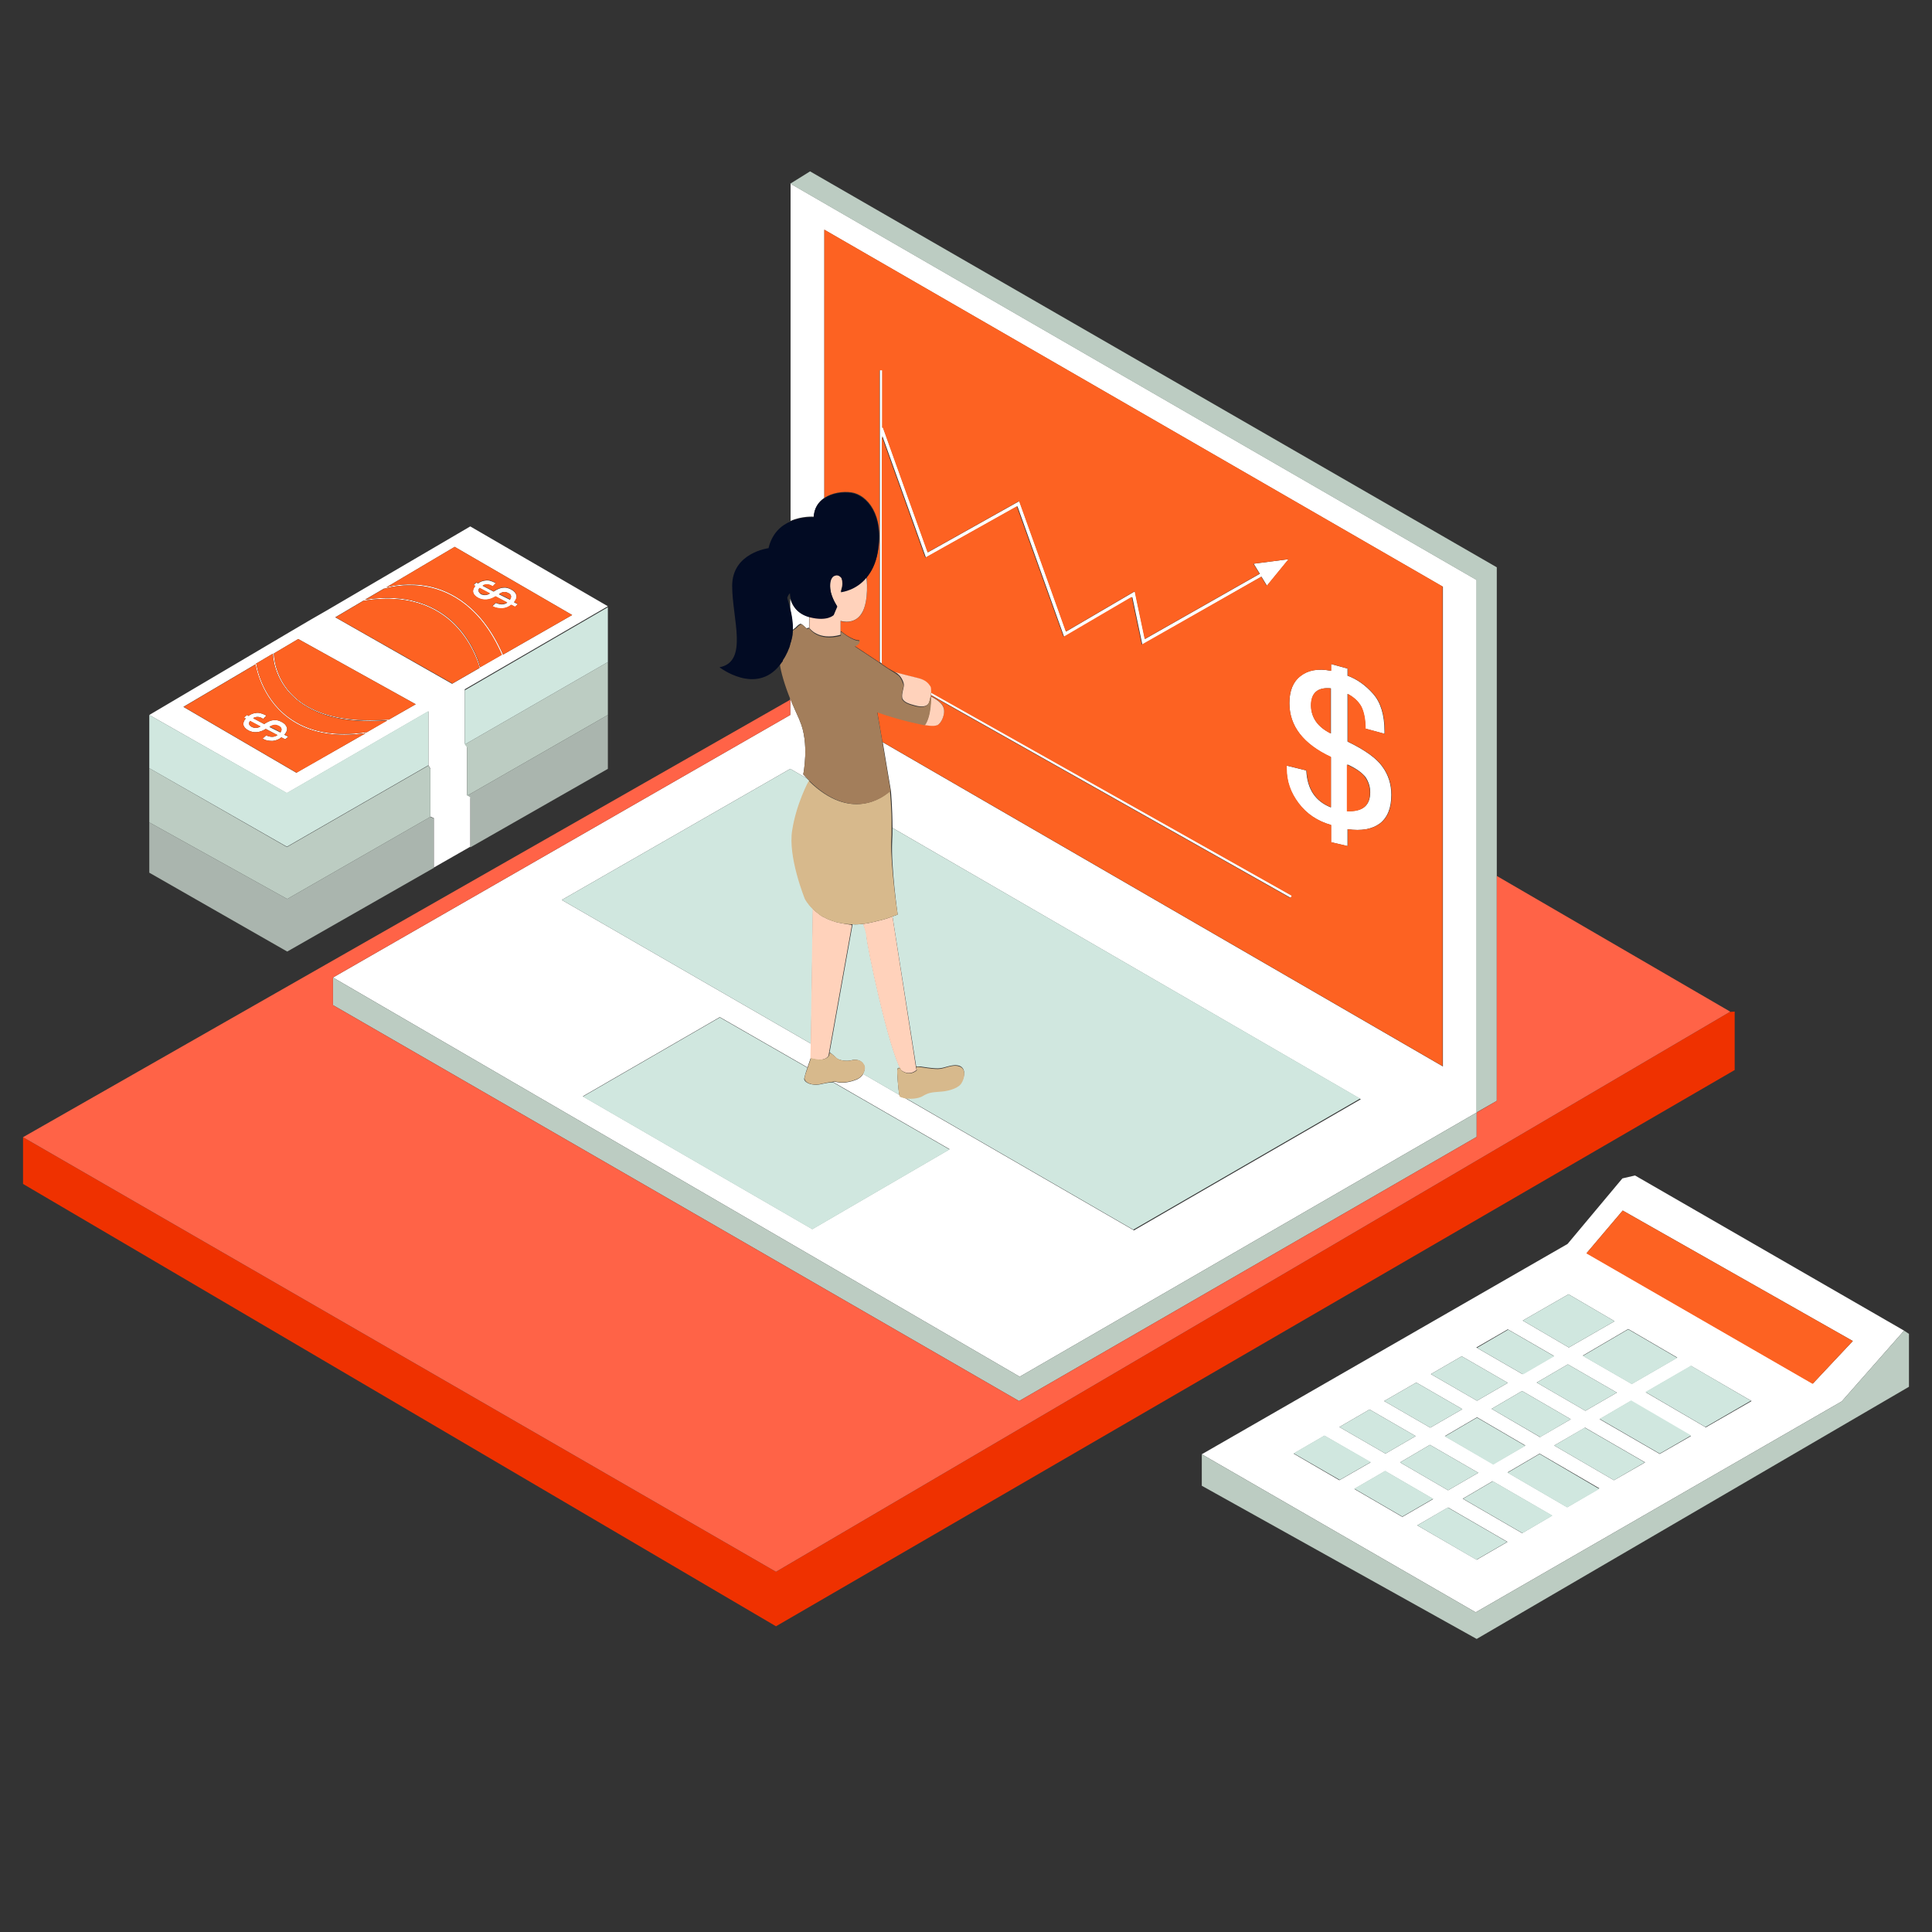 <?xml version="1.0" standalone="no"?>
<svg version="1.1" id="color_x5F_1" xmlns="http://www.w3.org/2000/svg" xmlns:xlink="http://www.w3.org/1999/xlink" x="0px" y="0px" width="600px" height="600px" viewBox="0 0 600 600" enable-background="new 0 0 600 600" xml:space="preserve">
<rect x="0" y="0" width="600" height="600" fill="#333333" stroke="none"/>
<polygon id="color_x5F_11" fill="#ef3100" points="538.72,314.161 537.208,314.262 537.208,314.262 431.479,376.348 
	240.988,488.124 240.988,488.124 7.156,353.166 7.156,353.166 7.156,367.68 240.988,505.057 538.72,332.303 "></polygon>
<path id="color_x5F_10" fill="#aab5ae" d="M133.647,253.687l1.108,0.504v15.32l-45.557,26.003l-42.835-24.492V255.4l42.835,23.787
	L133.647,253.687z M145.036,247.136l1.008,0.706v15.32l42.735-24.391v-16.731L145.036,247.136z"></path>
<path id="color_x5F_9" fill="#ffffff" d="M146.951,184.042c0.202,0.706,0.706,1.209,1.613,1.713
	c1.612,0.807,3.427,0.706,5.342-0.504l3.628,1.915c-1.008,0.706-2.117,0.706-3.528,0.101l-1.108,1.008
	c0.101,0.101,0.201,0.101,0.201,0.101c0.907,0.504,1.915,0.605,2.923,0.605c1.109-0.101,2.016-0.504,2.722-1.109l1.209,0.605
	l0.907-0.807l-1.209-0.604c0.605-0.807,0.907-1.512,0.706-2.217s-0.706-1.311-1.713-1.814c-0.806-0.403-1.512-0.604-2.318-0.504
	c-0.807,0-1.814,0.403-3.024,1.209l-3.427-1.814c0.403-0.303,0.907-0.403,1.411-0.403s1.108,0.202,1.713,0.605l1.008-1.008
	l-0.202-0.101c-1.209-0.605-2.217-0.907-3.125-0.706c-0.907,0.101-1.612,0.403-2.217,0.907l-0.504-0.303l-0.907,0.807l0.504,0.302
	C147.052,182.631,146.75,183.336,146.951,184.042z M156.627,183.84c0.403,0,0.806,0.101,1.209,0.303
	c1.008,0.504,1.109,1.209,0.504,2.116l-3.427-1.713C155.619,184.042,156.123,183.84,156.627,183.84z M148.866,182.631l3.225,1.713
	c-0.907,0.604-1.814,0.604-2.721,0.201C148.564,183.941,148.362,183.336,148.866,182.631z M246.128,195.632
	c0.101-2.318-0.302-4.536-0.706-6.249v-3.427c0.504,1.814,1.814,4.334,5.443,5.443c0.202,0,0.302,0.101,0.403,0.101l0,0l0,0v3.427
	c-0.504,0.101-0.806,0.202-0.806,0.202s-1.411-1.411-1.814-1.411c-0.504,0-1.613,1.209-1.613,1.209S246.632,195.229,246.128,195.632
	z M89.098,225.97c-0.202-0.706-0.706-1.311-1.713-1.814c-0.807-0.403-1.512-0.604-2.318-0.504c-0.806,0-1.814,0.403-3.024,1.209
	l-3.427-1.814c0.403-0.303,0.907-0.403,1.411-0.403s1.109,0.202,1.713,0.605l1.008-1.008l-0.202-0.101
	c-1.209-0.605-2.217-0.907-3.124-0.706c-0.907,0.101-1.613,0.403-2.218,0.907l-0.504-0.303l-0.907,0.807l0.504,0.302
	c-0.605,0.706-0.807,1.411-0.706,2.016c0.202,0.706,0.706,1.209,1.612,1.713c1.613,0.807,3.427,0.706,5.342-0.504l3.628,1.915
	c-1.008,0.706-2.116,0.706-3.527,0.101l-1.109,1.008c0.101,0.101,0.202,0.101,0.202,0.101c0.907,0.504,1.915,0.605,2.923,0.605
	c1.109-0.101,2.016-0.504,2.722-1.109l1.209,0.605l0.907-0.807l-1.209-0.604C88.997,227.381,89.299,226.676,89.098,225.97z
	 M78.213,225.769c-0.907-0.504-1.109-1.109-0.605-1.814l3.225,1.714C79.926,226.172,79.019,226.172,78.213,225.769z M87.082,227.482
	l-3.427-1.713c0.605-0.403,1.209-0.605,1.613-0.605c0.403,0,0.806,0.101,1.209,0.303C87.485,225.869,87.687,226.575,87.082,227.482z
	 M405.678,239.274l-6.148-1.512c0,0.403,0,0.705,0,0.907c0,3.931,1.21,7.458,3.729,10.785s5.846,5.543,10.079,6.753v5.342
	l5.141,1.209v-5.241c4.334,0.605,7.659,0,10.078-1.814c2.318-1.814,3.528-4.737,3.528-8.87c0-3.225-0.907-6.148-2.722-8.668
	c-1.814-2.621-5.442-5.241-10.885-7.861v-14.816c1.915,1.008,3.325,2.318,4.232,3.931c0.807,1.612,1.311,3.931,1.311,6.854
	l5.946,1.613v-0.807c0-5.04-1.209-8.97-3.527-11.591s-4.938-4.535-7.962-5.644v-2.217l-5.141-1.411v2.117
	c-4.031-0.807-7.156-0.202-9.475,1.612c-2.317,1.814-3.427,4.637-3.427,8.467c0,7.156,4.334,12.699,12.901,16.731v15.622
	C408.5,248.849,405.98,245.12,405.678,239.274z M418.377,237.359c2.923,1.31,4.737,2.721,5.745,4.032
	c0.907,1.411,1.411,2.923,1.411,4.636c0,4.132-2.318,6.047-7.055,5.846v-14.514H418.377z M407.189,219.116
	c0-3.931,2.016-5.745,6.148-5.342v14.01C409.205,225.769,407.189,222.846,407.189,219.116z M133.042,237.662l0.605,1.008v14.917
	l1.108,0.504v15.32l11.289-6.45v-15.32l-1.008-0.705v-15.119l-0.706-0.907v-16.832l0,0l44.448-25.802l-42.735-24.794l-44.75,26.206
	l-4.737,2.721l-6.854,4.032l-43.339,25.6l42.735,24.291l43.944-25.399V237.662z M141.206,169.83l36.486,21.166l-21.468,12.296
	c-6.551-15.018-16.227-19.855-23.182-21.267c-6.249-1.209-11.389-0.101-13.103,0.403L141.206,169.83z M119.335,182.731v0.101
	c0.101,0,6.047-2.016,13.506-0.504c6.854,1.411,16.429,6.148,22.98,21.065l0.101-0.101l-6.854,3.931
	c-0.101-0.403-1.713-6.652-6.753-12.296c-4.737-5.342-13.708-11.087-29.027-8.668L119.335,182.731z M92.021,239.98l-35.075-20.46
	l22.375-13.203c0,0.201,1.512,10.28,10.079,16.63c4.636,3.528,10.583,5.241,17.537,5.241c2.117,0,4.334-0.202,6.652-0.504
	L92.021,239.98z M113.792,227.482v-0.101c-9.979,1.512-18.142-0.101-24.291-4.737c-8.466-6.35-9.877-16.328-9.877-16.429h-0.302
	l5.443-3.225c0,0.806,0.302,7.761,6.35,13.405c5.342,4.939,13.304,7.458,23.887,7.458c1.713,0,3.527-0.101,5.342-0.202
	L113.792,227.482z M120.645,223.551v-0.101c-13.304,1.008-23.182-1.411-29.33-7.156c-6.249-5.846-6.249-13.204-6.249-13.304h-0.101
	l7.66-4.536l36.486,20.259L120.645,223.551z M104.116,191.702l8.869-5.241v0.101c15.421-2.52,24.391,3.225,29.128,8.567
	c5.14,5.745,6.753,12.196,6.753,12.296h0.101l-8.567,4.938L104.116,191.702z M458.593,345.506l-141.912,82.043L103.41,303.578
	l142.012-81.539v-4.737v-0.403c0.807,2.117,1.814,4.334,2.822,6.551c0,0.101,0.101,0.202,0.101,0.303
	c3.125,7.055,1.109,16.731,1.109,16.731c0.403,0.403,0.806,0.907,1.209,1.31l-5.241-3.023l-70.956,40.719l77.406,44.649
	l-0.101,4.436c0,0-0.504,1.41-1.008,2.922l-27.213-15.621l-42.533,24.592l71.258,41.223l42.634-24.794l-36.184-20.863
	c0.605-0.101,1.109,0,1.613,0.101c1.209,0.303,3.628,0,5.543-0.807c0.907-0.302,1.713-1.008,2.217-1.813l11.289,6.552
	c0,0.201,0.101,0.302,0.101,0.302c0.101,0.202,0.706,0.403,1.512,0.604l71.157,41.123l70.452-40.72l-145.439-84.26
	c0-6.35-0.504-11.591-0.504-11.591l-1.008-5.947l-1.512-9.071L448.11,331.194V182.228L256.005,71.359v83.252
	c-1.814,1.209-3.125,3.124-3.225,5.846c0,0-3.628-0.303-7.257,1.31V57.047l213.069,123.064V345.506z M289.165,214.984
	l112.179,63.195l-0.403,0.706l-111.876-63.094C289.064,215.589,289.165,215.287,289.165,214.984z M274.047,115.001v17.84
	l0.201-0.101l13.909,38.804l28.423-15.925l14.514,40.517l21.367-12.498l3.125,14.816l35.679-20.259l-1.915-3.125l10.886-1.411
	l-6.753,8.265l-1.714-2.822l-36.989,21.166l-3.125-14.816l-21.165,12.397l-14.514-40.618l-28.423,15.925l-13.506-37.695v70.754
	l-0.807-0.605v-72.568l0,0l0,0V114.9h0.807V115.001z M507.777,365.06l-3.931,0.907l-17.033,20.359l-113.59,65.312l0,0l0,0
	l85.066,49.085l113.69-65.514l19.352-21.972L507.777,365.06z M487.116,401.948l14.312,8.366l-14.211,8.164l-14.313-8.366
	L487.116,401.948z M448.715,445.994l9.979-5.847l15.018,8.77l-9.979,5.744L448.715,445.994z M459.097,457.383l-9.374,5.442
	l-14.917-8.668l9.273-5.442L459.097,457.383z M463.229,437.527l9.475-5.543l15.118,8.769l-9.575,5.543L463.229,437.527z
	 M477.238,429.363l9.676-5.645l15.22,8.77l-9.777,5.644L477.238,429.363z M491.551,420.998l14.11-8.265l15.219,8.869l-14.11,8.164
	L491.551,420.998z M468.269,412.834l14.312,8.265l-9.776,5.645l-14.313-8.265L468.269,412.834z M453.956,421.199l14.313,8.265
	l-9.575,5.544l-14.313-8.265L453.956,421.199z M439.846,429.363l14.312,8.265l-9.978,5.745l-14.313-8.265L439.846,429.363z
	 M425.332,437.729l14.312,8.266l-9.373,5.442l-14.313-8.265L425.332,437.729z M401.747,451.437l9.575-5.544l14.312,8.265
	l-9.676,5.544L401.747,451.437z M420.595,462.422l9.575-5.543l14.917,8.668l-9.575,5.543L420.595,462.422z M458.593,484.395
	l-18.445-10.684l9.575-5.544l18.444,10.684L458.593,484.395z M472.703,476.13l-18.444-10.684l9.272-5.443l18.444,10.685
	L472.703,476.13z M486.713,468.066l-18.546-10.784l9.979-5.846l18.545,10.784L486.713,468.066z M501.227,459.701l-18.546-10.784
	l9.575-5.544l18.646,10.784L501.227,459.701z M515.438,451.537l-18.646-10.784l9.676-5.645l18.646,10.885L515.438,451.537z
	 M529.75,443.272l-18.646-10.886l14.11-8.164l18.747,10.886L529.75,443.272z M563.01,429.666l-70.25-40.518l11.188-13.203
	l71.46,40.517L563.01,429.666z"></path>
<path id="color_x5F_8" fill="#bcccc2" d="M464.841,341.878l-6.35,3.628V180.111L245.422,57.047l6.148-3.83l213.27,122.963v95.75
	V341.878z M133.647,238.771l-0.605-1.008l-43.944,25.298l-42.735-24.492V255.4l42.835,23.787l44.448-25.5V238.771z M145.036,247.136
	l43.743-25.097v-16.428l-44.448,25.6l0.706,0.907V247.136L145.036,247.136z M591.332,413.237l-19.352,21.972l-113.69,65.514
	l-85.066-49.085l0,0v9.776l85.369,47.573l134.251-78.313v-16.429L591.332,413.237z M458.593,345.506l-141.912,82.043L103.41,303.578
	v8.566l213.069,122.964l142.113-82.043V345.506z"></path>
<path id="color_x5F_7" fill="#d0e7df" d="M144.331,231.211v-16.832l0,0l44.448-25.802l0,0l0,0v17.034L144.331,231.211z
	 M46.363,222.039v16.53l42.735,24.391l43.944-25.298V220.83l-43.944,25.399L46.363,222.039z M454.157,437.628l-14.312-8.265
	l-9.979,5.745l14.313,8.265L454.157,437.628z M468.269,429.464l-14.313-8.265l-9.575,5.544l14.313,8.265L468.269,429.464z
	 M259.734,328.574c0.706,0.705,3.125,1.108,4.637,0.705c1.512-0.403,3.125-0.101,3.931,1.512c0.403,0.807,0.202,1.814-0.302,2.722
	l11.288,6.552c-0.302-1.613-0.806-7.56-0.604-8.064c0.202-0.604,0.907-0.302,0.907-0.302l0,0c0.101,0.202,0.202,0.403,0.302,0.604
	c-3.931-6.652-10.684-38.904-10.785-41.727c0-1.008-0.504-2.318-1.008-3.628c-1.209,0.101-2.318,0.202-3.326,0.101l-7.156,39.912
	h0.302C257.82,326.961,259.13,327.868,259.734,328.574z M430.271,451.437l9.373-5.442l-14.312-8.266l-9.374,5.443L430.271,451.437z
	 M502.134,432.488l-15.22-8.77l-9.676,5.645l15.118,8.769L502.134,432.488z M473.711,449.018l-15.018-8.769l-9.979,5.846
	l15.018,8.769L473.711,449.018z M506.77,429.867l14.11-8.164l-15.219-8.869l-14.11,8.265L506.77,429.867z M501.428,410.314
	l-14.312-8.366l-14.212,8.164l14.313,8.366L501.428,410.314z M487.821,440.753l-15.118-8.769l-9.475,5.543l15.118,8.769
	L487.821,440.753z M482.681,421.199l-14.312-8.265l-9.676,5.645l14.312,8.265L482.681,421.199z M434.806,454.157l14.917,8.668
	l9.374-5.442l-15.019-8.668L434.806,454.157z M454.359,465.446l18.444,10.684l9.373-5.442l-18.545-10.685L454.359,465.446z
	 M468.167,457.383l18.546,10.784l9.978-5.745l-18.545-10.885L468.167,457.383z M482.681,448.917l18.546,10.784l9.575-5.544
	l-18.646-10.784L482.681,448.917z M525.113,424.122l-14.11,8.164l18.646,10.886l14.111-8.164L525.113,424.122z M496.792,440.651
	l18.646,10.785l9.776-5.645l-18.646-10.885L496.792,440.651z M277.171,257.114c0,1.31,0,2.721-0.101,4.132
	c-0.403,7.962,1.713,22.778,1.713,22.778c-0.504,0.202-1.108,0.403-1.612,0.605l0,0l7.357,46.564c0,0,0.302,0,1.209,0
	c0.907,0.101,3.427,0.604,5.543,0.604s4.435-1.512,6.652-0.807c2.218,0.807,1.613,3.73,0.403,5.342
	c-1.31,1.613-4.435,2.318-6.753,2.42c-2.318,0.101-3.225,0.201-5.241,1.41c-1.411,0.807-3.931,0.807-5.543,0.605l71.157,41.122
	l70.452-40.72L277.171,257.114z M252.478,282.21L252.478,282.21L252.478,282.21c-1.612-1.612-2.318-3.023-2.318-3.023
	s-5.342-13.103-3.931-21.367c1.31-8.366,5.14-15.32,5.14-15.32l0,0c-0.202-0.202-0.403-0.403-0.706-0.706l-5.241-3.023
	l-70.956,40.719l77.406,44.649L252.478,282.21z M254.796,336.738c-3.125,0.604-5.241-0.807-5.04-1.814
	c0.101-0.504,0.504-2.016,1.008-3.326l-27.213-15.623l-42.533,24.594l71.258,41.223l42.634-24.795l-36.184-20.863
	C257.719,336.133,256.61,336.334,254.796,336.738z M411.322,445.792l-9.575,5.544l14.313,8.265l9.676-5.544L411.322,445.792z
	 M430.17,456.778l-9.575,5.543l14.917,8.668l9.575-5.543L430.17,456.778z M440.147,473.711l18.344,10.684l9.575-5.544
	l-18.444-10.684L440.147,473.711z"></path>
<path id="color_x5F_6" fill="#fd6222" d="M115.001,223.954c1.713,0,3.527-0.101,5.342-0.201l-6.551,3.729v-0.101
	c-9.979,1.512-18.142-0.101-24.291-4.737c-8.466-6.35-9.877-16.328-9.877-16.429h-0.302l5.443-3.225
	c0,0.806,0.302,7.761,6.35,13.405C96.456,221.435,104.418,223.954,115.001,223.954z M84.965,202.99h0.101
	c0,0.101,0,7.458,6.249,13.304c6.148,5.745,16.025,8.164,29.33,7.156v0.101l8.466-4.838l-36.486-20.259L84.965,202.99z
	 M106.938,228.188c2.117,0,4.334-0.202,6.652-0.504L92.122,239.98l-35.075-20.46l22.375-13.204c0,0.202,1.512,10.281,10.079,16.63
	C94.037,226.373,99.882,228.188,106.938,228.188z M89.602,228.792l-1.209-0.604c0.604-0.806,0.907-1.512,0.706-2.217
	c-0.202-0.706-0.706-1.311-1.713-1.814c-0.807-0.403-1.512-0.604-2.318-0.504c-0.806,0-1.814,0.403-3.024,1.209l-3.427-1.814
	c0.403-0.303,0.907-0.403,1.411-0.403s1.109,0.202,1.713,0.605l1.008-1.008l-0.202-0.101c-1.209-0.605-2.217-0.907-3.124-0.706
	c-0.907,0.101-1.613,0.403-2.218,0.907l-0.504-0.303l-0.907,0.807l0.504,0.302c-0.605,0.706-0.807,1.411-0.706,2.016
	c0.202,0.706,0.706,1.209,1.612,1.713c1.613,0.807,3.427,0.706,5.342-0.504l3.628,1.915c-1.008,0.706-2.116,0.706-3.527,0.101
	l-1.109,1.008c0.101,0.101,0.202,0.101,0.202,0.101c0.907,0.504,1.915,0.605,2.923,0.605c1.109-0.101,2.016-0.504,2.722-1.109
	l1.209,0.605L89.602,228.792z M78.213,225.769c0.907,0.403,1.814,0.403,2.721-0.202l-3.226-1.713
	C77.104,224.66,77.205,225.265,78.213,225.769z M86.578,225.365c-0.403-0.201-0.806-0.302-1.209-0.302s-1.008,0.202-1.613,0.605
	l3.427,1.713C87.687,226.575,87.485,225.869,86.578,225.365z M132.941,182.328c-7.458-1.512-13.506,0.504-13.506,0.504v-0.101
	l-6.047,3.527c15.32-2.419,24.291,3.326,29.027,8.668c5.04,5.645,6.652,11.894,6.753,12.296l6.854-3.931l-0.101,0.101
	C149.471,188.477,139.795,183.639,132.941,182.328z M142.214,195.128c-4.737-5.342-13.707-11.087-29.128-8.567v-0.101l-8.87,5.241
	l36.284,20.561l8.567-4.938h-0.101C148.967,207.324,147.354,200.874,142.214,195.128z M413.237,227.784v-14.01
	c-4.032-0.403-6.148,1.411-6.148,5.342C407.189,222.846,409.205,225.769,413.237,227.784z M157.836,184.143
	c-0.403-0.202-0.806-0.303-1.209-0.303s-1.008,0.202-1.613,0.605l3.427,1.713C158.945,185.352,158.844,184.646,157.836,184.143z
	 M425.433,246.128c0-1.713-0.504-3.225-1.411-4.636s-2.822-2.721-5.745-4.032v14.514
	C423.114,252.175,425.433,250.26,425.433,246.128z M255.905,71.258L448.01,182.126v148.967L274.047,230.405l-1.613-9.374
	c7.257,2.621,14.816,4.032,14.816,4.032s2.822,0.605,4.032,0s2.318-3.528,1.713-5.443c-0.604-1.915-3.931-3.427-3.931-3.427
	l-0.202-0.101c0-0.101,0-0.202,0-0.302l111.876,63.094l0.403-0.706l-112.28-63.195c0-0.806,0-1.512-0.202-1.814
	c-0.604-0.907-1.411-2.016-3.931-2.621c-2.016-0.504-5.342-1.31-6.652-1.713l-2.116-1.209l-2.117-1.411v-70.754l13.506,37.695
	l28.422-15.925l14.514,40.518l21.166-12.397l3.124,14.816l37.091-21.065l1.714,2.822l6.753-8.265l-10.886,1.411l1.915,3.125
	l-35.68,20.259l-3.124-14.816l-21.367,12.498l-14.514-40.517l-28.423,15.925l-13.909-38.804l-0.202,0.101v-17.84h-0.806v18.142l0,0
	l0,0v72.568l-7.761-5.14c1.713-0.706,1.512-1.713,1.512-1.713c-2.419,0-5.644-2.822-5.644-2.822l-0.202,0.101v-3.225
	c0,0,4.132,1.311,6.551-2.318c2.318-3.729,1.613-11.389,1.613-11.389l0,0c1.512-1.814,2.822-4.333,3.427-7.761
	c2.117-11.691-3.427-17.839-8.164-18.545c-2.721-0.403-6.047,0.101-8.466,1.713V71.258H255.905z M400.437,218.31
	c0,7.156,4.334,12.7,12.901,16.731v15.623c-4.737-1.814-7.257-5.644-7.56-11.389l-6.147-1.512c0,0.403,0,0.705,0,0.907
	c0,3.931,1.209,7.458,3.729,10.785s5.846,5.543,10.079,6.753v5.342l5.141,1.209v-5.241c4.334,0.605,7.66,0,10.079-1.814
	c2.317-1.814,3.527-4.737,3.527-8.87c0-3.225-0.907-6.148-2.722-8.668c-1.813-2.621-5.442-5.241-10.885-7.861v-14.816
	c1.915,1.008,3.326,2.318,4.233,3.931c0.806,1.612,1.31,3.931,1.31,6.854l5.947,1.613v-0.807c0-5.04-1.21-8.97-3.528-11.591
	c-2.318-2.62-4.938-4.535-7.962-5.644v-2.217l-5.141-1.411v2.117c-4.031-0.807-7.156-0.202-9.474,1.612
	C401.546,211.759,400.437,214.581,400.437,218.31z M141.206,169.83l36.486,21.166l-21.468,12.296
	c-6.551-15.018-16.227-19.855-23.182-21.267c-6.249-1.209-11.389-0.101-13.103,0.403L141.206,169.83z M147.657,181.925
	c-0.605,0.706-0.807,1.411-0.706,2.016c0.202,0.706,0.706,1.209,1.613,1.713c1.612,0.806,3.427,0.706,5.342-0.504l3.628,1.915
	c-1.008,0.706-2.117,0.706-3.528,0.101l-1.108,1.008c0.101,0.101,0.201,0.101,0.201,0.101c0.907,0.504,1.915,0.604,2.923,0.604
	c1.109-0.101,2.016-0.504,2.722-1.108l1.209,0.604l0.907-0.806l-1.209-0.605c0.605-0.806,0.907-1.512,0.706-2.217
	s-0.706-1.31-1.713-1.814c-0.806-0.403-1.512-0.605-2.318-0.504c-0.807,0-1.814,0.403-3.024,1.209l-3.427-1.814
	c0.403-0.302,0.907-0.403,1.411-0.403s1.108,0.202,1.713,0.605l1.008-1.008l-0.202-0.101c-1.209-0.604-2.217-0.907-3.125-0.705
	c-0.907,0.101-1.612,0.403-2.217,0.907l-0.504-0.302l-0.907,0.806L147.657,181.925z M149.471,184.445
	c0.907,0.403,1.814,0.403,2.722-0.202l-3.226-1.713C148.362,183.336,148.564,183.941,149.471,184.445z M503.947,375.945
	l-11.288,13.304l70.25,40.518l12.498-13.305L503.947,375.945z"></path>
<path id="color_x5F_5" fill="#ffd2bb" d="M267.596,190.492c-2.318,3.729-6.551,2.318-6.551,2.318v3.225v1.109
	c-7.055,1.915-9.676-2.117-9.676-2.117v-0.202V191.5l0,0l0,0c5.543,1.411,7.458-0.706,7.458-0.706l1.108-2.621
	c0,0-1.411-2.016-2.016-4.535c-0.101-0.605-0.202-1.209-0.202-1.814c0-0.806,0.101-1.512,0.302-2.016
	c0.303-0.706,0.706-1.109,1.209-1.209c0.202-0.101,0.403-0.101,0.605-0.101c0.504,0,0.907,0.303,1.31,0.706
	c0.101,0.101,0.202,0.302,0.202,0.403c0.101,0.302,0.202,0.605,0.202,0.907c0,0,0,0,0,0.101c0.101,0.706,0,1.512-0.202,2.117
	c-0.101,0.604-0.302,1.008-0.302,1.008l0,0l0,0c0.504-0.101,4.737-0.604,7.962-4.536l0,0l0,0
	C269.209,179.103,269.915,186.864,267.596,190.492z M288.561,218.108c0.202-0.504,0.302-1.209,0.504-1.915c0-0.101,0-0.201,0-0.302
	c0-0.302,0.101-0.604,0.101-0.907c0-0.806,0-1.512-0.202-1.814c-0.604-0.907-1.411-2.016-3.931-2.621
	c-2.016-0.504-5.342-1.31-6.652-1.713c-0.303-0.101-0.504-0.101-0.504-0.101s0.504,0.101,1.31,0.907l0,0
	c0.806,0.706,1.613,2.419,1.512,3.225c0,0.807-1.008,3.326-0.302,4.334c0.706,1.008,2.016,1.411,3.931,1.915
	S288.057,219.52,288.561,218.108z M292.995,219.721c-0.604-1.915-3.931-3.427-3.931-3.427s0.202,5.946-1.915,8.87
	c0,0,2.822,0.604,4.032,0C292.391,224.559,293.701,221.636,292.995,219.721z M260.44,286.544c-0.604-0.101-1.209-0.302-1.713-0.504
	c0,0,0,0-0.101,0c-1.109-0.403-2.117-0.806-2.923-1.31c0,0,0,0-0.101,0c-0.403-0.202-0.806-0.504-1.209-0.806
	c0,0-0.101,0-0.101-0.101c-0.706-0.504-1.411-1.108-1.915-1.613l0,0l0,0l-0.605,42.03l-0.101,4.435c0,0,4.233,1.411,5.644-0.807
	l0.101-0.706l7.156-39.912C263.162,287.048,261.851,286.847,260.44,286.544C260.541,286.544,260.44,286.544,260.44,286.544z
	 M277.171,284.629L277.171,284.629c-1.613,0.605-3.226,1.109-4.737,1.411c-0.101,0-0.202,0-0.302,0.101
	c-0.605,0.101-1.209,0.302-1.814,0.403c-0.101,0-0.202,0-0.403,0.101c-0.706,0.101-1.311,0.202-1.915,0.302
	c0.504,1.31,0.907,2.621,1.008,3.628c0.101,2.822,6.854,35.074,10.785,41.727c0,0,2.318,2.117,4.838,0l-0.202-1.008L277.171,284.629
	z"></path>
<polygon id="color_x5F_4" fill="#ff6347" points="431.479,376.348 537.208,314.262 537.208,314.262 537.309,314.161 
	464.841,272.031 464.841,341.878 458.593,345.506 458.593,353.065 316.479,435.108 103.41,312.145 103.41,303.578 245.422,222.039 
	245.422,217.302 7.156,353.166 240.988,488.124 "></polygon>
<path id="color_x5F_3" fill="#d7b98c" d="M278.784,284.025c-0.504,0.202-1.108,0.403-1.612,0.604
	c-1.613,0.605-3.226,1.109-4.737,1.411c-0.101,0-0.202,0-0.302,0.101c-0.605,0.101-1.209,0.302-1.814,0.403
	c-0.101,0-0.202,0-0.403,0.101c-0.706,0.101-1.311,0.202-1.915,0.302c-1.209,0.101-2.318,0.202-3.326,0.101
	c-1.512,0-2.923-0.201-4.233-0.504h-0.101c-0.605-0.101-1.209-0.302-1.713-0.504c0,0,0,0-0.101,0
	c-1.108-0.403-2.116-0.806-2.923-1.31c0,0,0,0-0.101,0c-0.403-0.202-0.806-0.504-1.209-0.806c0,0-0.101,0-0.101-0.101
	c-0.706-0.504-1.411-1.108-1.915-1.613c-1.613-1.612-2.318-3.023-2.318-3.023s-5.342-13.103-3.931-21.367
	c1.31-8.366,5.14-15.32,5.14-15.32l0,0c13.103,12.901,23.182,4.939,24.996,3.326l0,0c0.101-0.101,0.101-0.101,0.101-0.101l0,0
	c0.101-0.101,0.101-0.101,0.101-0.101s0.605,5.342,0.504,11.591c0,1.31,0,2.721-0.101,4.132
	C276.566,269.209,278.784,284.025,278.784,284.025z M264.472,329.279c-1.512,0.403-4.032,0-4.636-0.705
	c-0.706-0.706-1.915-1.512-1.915-1.512h-0.302l-0.101,0.705c-1.411,2.318-5.644,0.807-5.644,0.807s-0.504,1.41-1.008,2.922
	c-0.504,1.412-1.008,2.822-1.008,3.326c-0.101,1.109,1.915,2.521,5.039,1.814c1.814-0.402,2.923-0.604,3.83-0.705
	c0.605-0.102,1.109,0,1.613,0.101c1.209,0.302,3.628,0,5.543-0.806c0.907-0.303,1.713-1.008,2.217-1.814
	c0.504-0.907,0.706-1.916,0.302-2.722C267.596,329.179,265.983,328.876,264.472,329.279z M297.934,331.194
	c-2.217-0.806-4.535,0.806-6.652,0.806s-4.636-0.504-5.543-0.604c-0.907-0.102-1.209,0-1.209,0l0.202,1.008
	c-2.52,2.116-4.838,0-4.838,0c-0.101-0.202-0.202-0.404-0.302-0.605l0,0c0,0-0.706-0.303-0.907,0.303
	c-0.202,0.604,0.302,6.551,0.604,8.063c0,0.202,0.101,0.303,0.101,0.303c0.101,0.201,0.706,0.403,1.512,0.605
	c1.613,0.302,4.132,0.201,5.543-0.605c2.016-1.209,2.923-1.209,5.241-1.411c2.318-0.101,5.442-0.806,6.753-2.419
	C299.647,334.924,300.151,331.9,297.934,331.194z"></path>
<path id="color_x5F_2" fill="#a37e5b" d="M248.245,223.45c0,0.101,0.101,0.202,0.101,0.303c3.125,7.055,1.109,16.731,1.109,16.731
	c0.403,0.403,0.806,0.907,1.209,1.31c0.202,0.202,0.403,0.403,0.706,0.706l0,0c13.103,12.901,23.182,4.939,24.996,3.326l0,0
	c0.101-0.101,0.101-0.101,0.101-0.101l0,0c0.101-0.101,0.101-0.101,0.101-0.101l-1.008-5.946l-1.512-9.071l-1.613-9.374
	c7.257,2.621,14.816,4.032,14.816,4.032c2.117-2.923,1.915-8.87,1.915-8.87l-0.202-0.101c-0.101,0.706-0.302,1.411-0.504,1.915
	c-0.504,1.411-2.217,1.612-4.233,1.108c-2.016-0.504-3.226-1.008-3.931-1.915c-0.706-1.008,0.201-3.527,0.302-4.334
	c0-0.806-0.807-2.52-1.512-3.225l0,0l-1.31-0.907l0,0l0,0l-1.613-1.008l-2.116-1.411l-0.807-0.604l-7.761-5.141
	c1.713-0.705,1.512-1.713,1.512-1.713c-2.419,0-5.644-2.822-5.644-2.822l-0.202,0.101v1.109c-7.055,1.915-9.676-2.117-9.676-2.117
	v-0.202c-0.504,0.101-0.806,0.202-0.806,0.202s-1.411-1.411-1.814-1.411c-0.504,0-1.612,1.209-1.612,1.209s-0.504,0.302-1.008,0.706
	l0,0c0,0.403,0,0.807-0.101,1.109c0,0.101,0,0.101,0,0.202c0,0.403-0.101,0.806-0.202,1.108l0,0
	c-0.101,0.403-0.202,0.807-0.302,1.209c0,0.101,0,0.202-0.101,0.202c-0.101,0.403-0.202,0.806-0.303,1.209l0,0
	c-0.101,0.403-0.302,0.806-0.504,1.209c0,0.101-0.101,0.202-0.101,0.302c-0.202,0.403-0.403,0.807-0.605,1.209l0,0
	c-0.202,0.403-0.504,0.807-0.706,1.209c-0.101,0.101-0.101,0.202-0.201,0.302c-0.303,0.403-0.605,0.807-0.907,1.21
	c0.302,2.318,1.411,6.249,3.225,10.784C246.229,219.016,247.237,221.233,248.245,223.45z"></path>
<path id="color_x5F_1_1_" fill="#020b23" d="M243.306,204.704c0.303-0.403,0.504-0.806,0.706-1.209l0,0
	c0.202-0.403,0.403-0.807,0.605-1.209c0-0.101,0.101-0.202,0.101-0.302c0.202-0.403,0.303-0.807,0.504-1.209l0,0
	c0.101-0.403,0.202-0.807,0.303-1.209c0-0.101,0-0.202,0.101-0.202c0.101-0.403,0.202-0.807,0.302-1.209l0,0
	c0.101-0.403,0.101-0.807,0.202-1.109c0-0.101,0-0.101,0-0.202c0-0.403,0.101-0.806,0.101-1.108l0,0
	c0.101-2.318-0.303-4.536-0.706-6.249c-0.504-2.217-1.109-3.628-1.008-3.931c0.302-0.907,0.806-1.311,0.806-1.311
	s0,0.807,0.302,1.915c0.504,1.814,1.814,4.334,5.443,5.443c0.201,0,0.302,0.101,0.403,0.101c5.543,1.411,7.458-0.706,7.458-0.706
	l1.109-2.621c0,0-1.411-2.016-2.016-4.536c-0.101-0.604-0.201-1.209-0.201-1.814c0-0.806,0.101-1.512,0.302-2.016
	c0.302-0.706,0.706-1.109,1.209-1.209c0.202-0.101,0.403-0.101,0.604-0.101c0.504,0,0.907,0.302,1.311,0.706
	c0.101,0.101,0.202,0.302,0.202,0.403c0.101,0.302,0.201,0.604,0.201,0.907c0,0,0,0,0,0.101c0.101,0.706,0,1.512-0.201,2.117
	c-0.101,0.604-0.303,1.008-0.303,1.008l0,0l0,0c0.504-0.101,4.737-0.605,7.962-4.536l0,0c1.512-1.814,2.822-4.334,3.427-7.761
	c2.116-11.691-3.427-17.84-8.164-18.545c-2.722-0.403-6.047,0.101-8.466,1.713c-1.814,1.21-3.125,3.125-3.226,5.846
	c0,0-3.628-0.303-7.257,1.31c-2.822,1.209-5.644,3.628-6.753,8.265c0,0-11.288,1.411-11.288,11.692
	c0,10.18,5.14,23.584-3.931,25.298c0,0,11.289,8.769,18.747-0.706c0.302-0.403,0.605-0.806,0.907-1.209
	C243.104,204.804,243.205,204.804,243.306,204.704z"></path>
</svg>